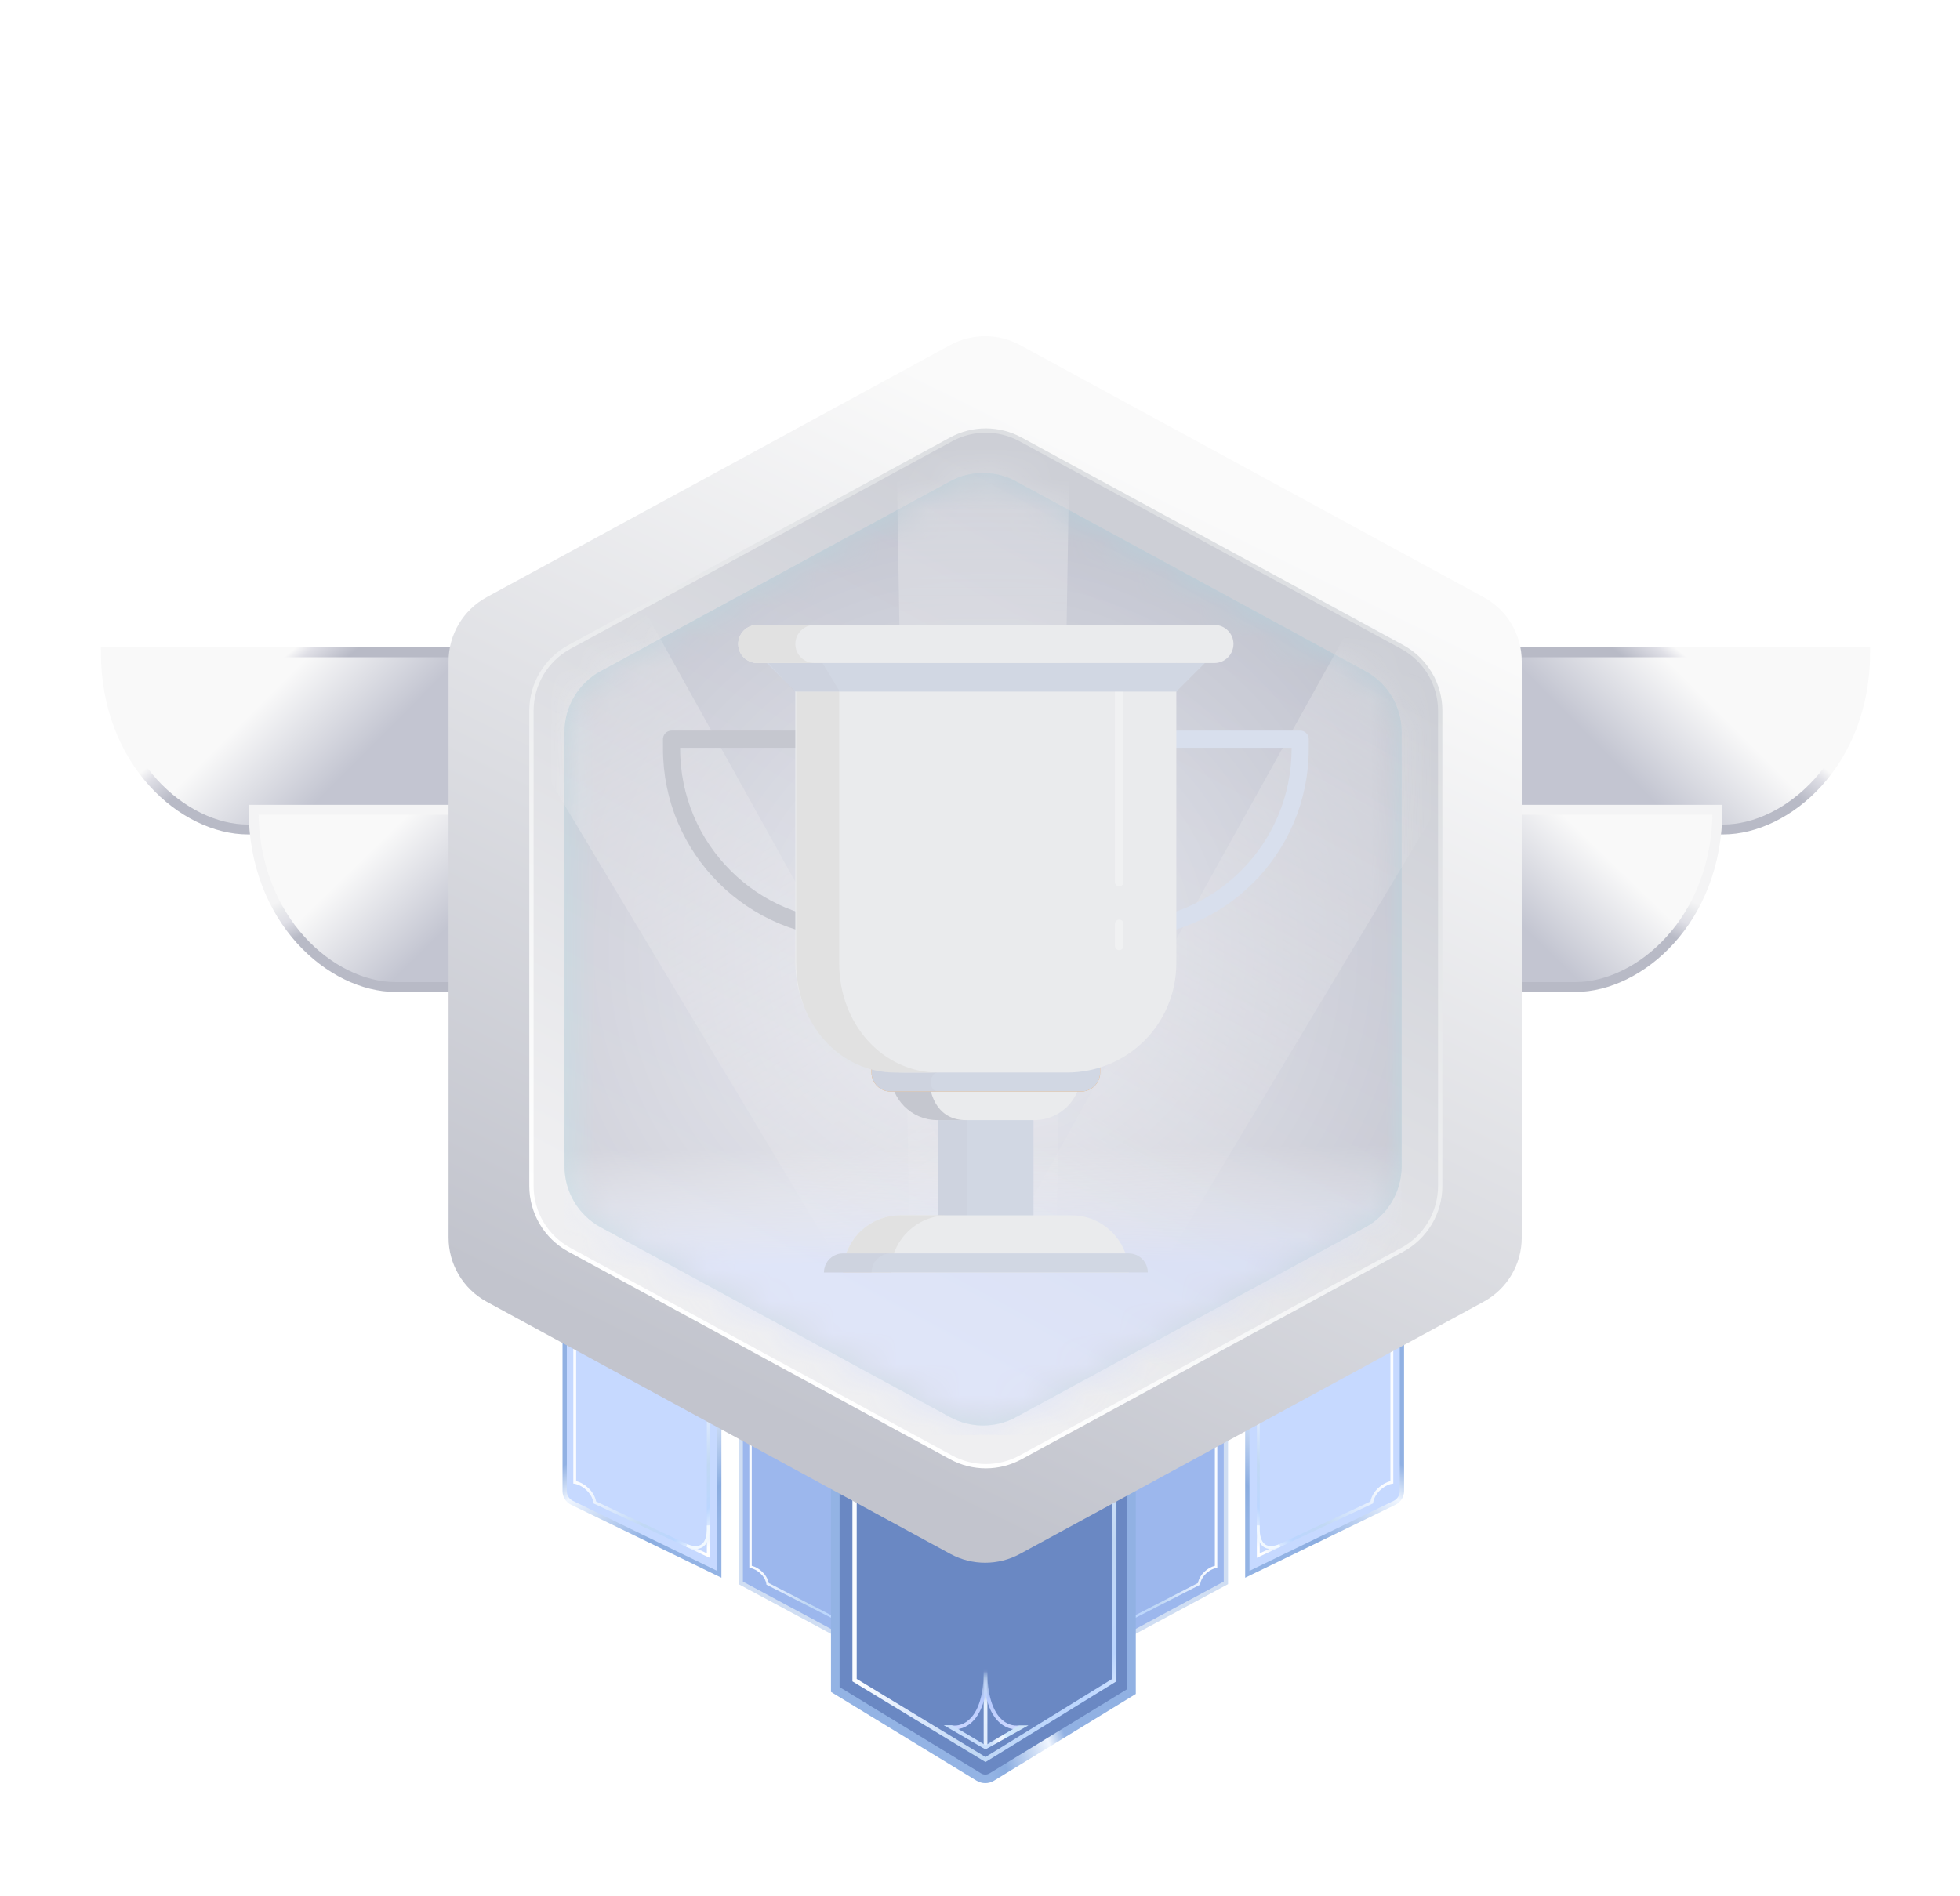 <?xml version="1.0" encoding="UTF-8"?>
<svg width="62px" height="60px" viewBox="0 0 62 60" version="1.1" xmlns="http://www.w3.org/2000/svg" xmlns:xlink="http://www.w3.org/1999/xlink">
    <!-- Generator: Sketch 54.1 (76490) - https://sketchapp.com -->
    <title>Emblem-small-platinum</title>
    <desc>Created with Sketch.</desc>
    <defs>
        <linearGradient x1="50%" y1="3.06161713e-15%" x2="50%" y2="100%" id="lg__00_000_xcvewrij_1">
            <stop stop-color="#AACCFF" stop-opacity="0" offset="0%"></stop>
            <stop stop-color="#AACCFF" stop-opacity="0.3" offset="100%"></stop>
        </linearGradient>
        <filter x="-40.3%" y="-51.9%" width="181.2%" height="201.3%" filterUnits="objectBoundingBox" id="filter-2">
            <feOffset dx="0" dy="0" in="SourceAlpha" result="shadowOffsetOuter1"></feOffset>
            <feGaussianBlur stdDeviation="1.385" in="shadowOffsetOuter1" result="shadowBlurOuter1"></feGaussianBlur>
            <feColorMatrix values="0 0 0 0 0.559   0 0 0 0 0.71   0 0 0 0 0.938  0 0 0 1 0" type="matrix" in="shadowBlurOuter1" result="shadowMatrixOuter1"></feColorMatrix>
            <feOffset dx="0" dy="0.554" in="SourceAlpha" result="shadowOffsetOuter2"></feOffset>
            <feGaussianBlur stdDeviation="4.155" in="shadowOffsetOuter2" result="shadowBlurOuter2"></feGaussianBlur>
            <feColorMatrix values="0 0 0 0 0.671   0 0 0 0 0.803   0 0 0 0 1  0 0 0 0.6 0" type="matrix" in="shadowBlurOuter2" result="shadowMatrixOuter2"></feColorMatrix>
            <feMerge>
                <feMergeNode in="shadowMatrixOuter1"></feMergeNode>
                <feMergeNode in="shadowMatrixOuter2"></feMergeNode>
                <feMergeNode in="SourceGraphic"></feMergeNode>
            </feMerge>
        </filter>
        <linearGradient x1="41.031%" y1="38.824%" x2="56.228%" y2="74.706%" id="lg__00_000_xcvewrij_3">
            <stop stop-color="#C3C5D1" offset="0%"></stop>
            <stop stop-color="#F9F9F9" offset="87.5%"></stop>
        </linearGradient>
        <linearGradient x1="58.969%" y1="94.118%" x2="41.031%" y2="60%" id="lg__00_000_xcvewrij_4">
            <stop stop-color="#F9F9F9" offset="0%"></stop>
            <stop stop-color="#F9F9F9" offset="37.899%"></stop>
            <stop stop-color="#DFDFE6" offset="48.087%"></stop>
            <stop stop-color="#B8BAC6" offset="72.917%"></stop>
        </linearGradient>
        <linearGradient x1="43.273%" y1="49.412%" x2="58.969%" y2="85.294%" id="lg__00_000_xcvewrij_5">
            <stop stop-color="#C3C5D1" offset="0%"></stop>
            <stop stop-color="#F9F9F9" offset="87.5%"></stop>
        </linearGradient>
        <linearGradient x1="58.969%" y1="94.706%" x2="43.273%" y2="76.471%" id="lg__00_000_xcvewrij_6">
            <stop stop-color="#F4F4F5" offset="0%"></stop>
            <stop stop-color="#F4F4F5" offset="30.603%"></stop>
            <stop stop-color="#E8E9EC" offset="46.209%"></stop>
            <stop stop-color="#DFDFE6" offset="68.229%"></stop>
            <stop stop-color="#B8BAC6" offset="100%"></stop>
        </linearGradient>
        <linearGradient x1="45.675%" y1="67.329%" x2="54.369%" y2="81.39%" id="lg__00_000_xcvewrij_7">
            <stop stop-color="#91B1E3" offset="0%"></stop>
            <stop stop-color="#F0F6FF" offset="20.87%"></stop>
            <stop stop-color="#A4BFE9" offset="51.477%"></stop>
            <stop stop-color="#8BADE0" offset="72.827%"></stop>
            <stop stop-color="#D0DEF3" offset="97.17%"></stop>
        </linearGradient>
        <path d="M4.214,12.064 L0.204,14.218 C0.138,14.254 0.056,14.229 0.02,14.163 C0.009,14.144 0.004,14.121 0.004,14.099 C0.001,7.697 7.67707825e-05,2.997 7.67707825e-05,0 L4.214,0 L4.214,12.064 Z" id="path-8"></path>
        <filter x="-40.3%" y="-11.8%" width="180.6%" height="123.3%" filterUnits="objectBoundingBox" id="filter-9">
            <feMorphology radius="0.068" operator="dilate" in="SourceAlpha" result="shadowSpreadOuter1"></feMorphology>
            <feOffset dx="0" dy="0" in="shadowSpreadOuter1" result="shadowOffsetOuter1"></feOffset>
            <feGaussianBlur stdDeviation="0.543" in="shadowOffsetOuter1" result="shadowBlurOuter1"></feGaussianBlur>
            <feComposite in="shadowBlurOuter1" in2="SourceAlpha" operator="out" result="shadowBlurOuter1"></feComposite>
            <feColorMatrix values="0 0 0 0 0.289   0 0 0 0 0.357   0 0 0 0 0.533  0 0 0 0.74 0" type="matrix" in="shadowBlurOuter1"></feColorMatrix>
        </filter>
        <linearGradient x1="62.628%" y1="56.497%" x2="36.35%" y2="111.062%" id="lg__00_000_xcvewrij_10">
            <stop stop-color="#FAFCFF" offset="0%"></stop>
            <stop stop-color="#D7E6FC" offset="30.989%"></stop>
            <stop stop-color="#C1D8F4" offset="52.38%"></stop>
            <stop stop-color="#BBD6FF" offset="77.229%"></stop>
            <stop stop-color="#FFFFFF" offset="100%"></stop>
        </linearGradient>
        <linearGradient x1="59.077%" y1="57.576%" x2="44.975%" y2="101.334%" id="lg__00_000_xcvewrij_11">
            <stop stop-color="#91B1E3" offset="0%"></stop>
            <stop stop-color="#F0F6FF" offset="20.87%"></stop>
            <stop stop-color="#A4BFE9" offset="64.843%"></stop>
            <stop stop-color="#8BADE0" offset="78.021%"></stop>
            <stop stop-color="#93B3E4" offset="97.17%"></stop>
        </linearGradient>
        <path d="M0,0 L4.89,0 L4.89,9.161 C4.89,9.317 4.801,9.459 4.661,9.528 L0,11.792 L0,0 Z" id="path-12"></path>
        <filter x="-34.7%" y="-14.4%" width="169.4%" height="129.2%" filterUnits="objectBoundingBox" id="filter-13">
            <feMorphology radius="0.068" operator="dilate" in="SourceAlpha" result="shadowSpreadOuter1"></feMorphology>
            <feOffset dx="0" dy="0" in="shadowSpreadOuter1" result="shadowOffsetOuter1"></feOffset>
            <feGaussianBlur stdDeviation="0.543" in="shadowOffsetOuter1" result="shadowBlurOuter1"></feGaussianBlur>
            <feComposite in="shadowBlurOuter1" in2="SourceAlpha" operator="out" result="shadowBlurOuter1"></feComposite>
            <feColorMatrix values="0 0 0 0 0.289   0 0 0 0 0.357   0 0 0 0 0.533  0 0 0 0.74 0" type="matrix" in="shadowBlurOuter1"></feColorMatrix>
        </filter>
        <linearGradient x1="63.138%" y1="57.627%" x2="35.799%" y2="113.283%" id="lg__00_000_xcvewrij_14">
            <stop stop-color="#FAFCFF" offset="0%"></stop>
            <stop stop-color="#D7E6FC" offset="30.989%"></stop>
            <stop stop-color="#C1D8F4" offset="52.38%"></stop>
            <stop stop-color="#BBD6FF" offset="77.229%"></stop>
            <stop stop-color="#FFFFFF" offset="100%"></stop>
        </linearGradient>
        <path d="M4.213,12.064 L0.204,14.218 C0.138,14.254 0.055,14.229 0.02,14.163 C0.009,14.144 0.004,14.121 0.004,14.099 C0.001,7.697 -7.67707825e-05,2.997 -7.67707825e-05,0 L4.213,0 L4.213,12.064 Z" id="path-15"></path>
        <filter x="-40.3%" y="-11.8%" width="180.6%" height="123.3%" filterUnits="objectBoundingBox" id="filter-16">
            <feMorphology radius="0.068" operator="dilate" in="SourceAlpha" result="shadowSpreadOuter1"></feMorphology>
            <feOffset dx="0" dy="0" in="shadowSpreadOuter1" result="shadowOffsetOuter1"></feOffset>
            <feGaussianBlur stdDeviation="0.543" in="shadowOffsetOuter1" result="shadowBlurOuter1"></feGaussianBlur>
            <feComposite in="shadowBlurOuter1" in2="SourceAlpha" operator="out" result="shadowBlurOuter1"></feComposite>
            <feColorMatrix values="0 0 0 0 0.289   0 0 0 0 0.357   0 0 0 0 0.533  0 0 0 0.74 0" type="matrix" in="shadowBlurOuter1"></feColorMatrix>
        </filter>
        <path d="M0,0 L4.89,0 L4.89,9.161 C4.89,9.317 4.801,9.459 4.661,9.528 L0,11.792 L0,0 Z" id="path-17"></path>
        <filter x="-34.7%" y="-14.4%" width="169.4%" height="129.2%" filterUnits="objectBoundingBox" id="filter-18">
            <feMorphology radius="0.068" operator="dilate" in="SourceAlpha" result="shadowSpreadOuter1"></feMorphology>
            <feOffset dx="0" dy="0" in="shadowSpreadOuter1" result="shadowOffsetOuter1"></feOffset>
            <feGaussianBlur stdDeviation="0.543" in="shadowOffsetOuter1" result="shadowBlurOuter1"></feGaussianBlur>
            <feComposite in="shadowBlurOuter1" in2="SourceAlpha" operator="out" result="shadowBlurOuter1"></feComposite>
            <feColorMatrix values="0 0 0 0 0.289   0 0 0 0 0.357   0 0 0 0 0.533  0 0 0 0.74 0" type="matrix" in="shadowBlurOuter1"></feColorMatrix>
        </filter>
        <linearGradient x1="40.816%" y1="71.118%" x2="59.277%" y2="85.97%" id="lg__00_000_xcvewrij_19">
            <stop stop-color="#91B1E3" offset="0%"></stop>
            <stop stop-color="#F0F6FF" offset="20.87%"></stop>
            <stop stop-color="#A4BFE9" offset="64.843%"></stop>
            <stop stop-color="#8BADE0" offset="78.021%"></stop>
            <stop stop-color="#93B3E4" offset="97.17%"></stop>
        </linearGradient>
        <path d="M9.37,0 L9.37,18.968 L4.829,21.738 C4.704,21.814 4.546,21.814 4.421,21.738 L0,19.033 L0,0 L9.37,0 Z" id="path-20"></path>
        <filter x="-18.8%" y="-8.1%" width="137.7%" height="115.7%" filterUnits="objectBoundingBox" id="filter-21">
            <feMorphology radius="0.136" operator="dilate" in="SourceAlpha" result="shadowSpreadOuter1"></feMorphology>
            <feOffset dx="0" dy="0" in="shadowSpreadOuter1" result="shadowOffsetOuter1"></feOffset>
            <feGaussianBlur stdDeviation="0.543" in="shadowOffsetOuter1" result="shadowBlurOuter1"></feGaussianBlur>
            <feComposite in="shadowBlurOuter1" in2="SourceAlpha" operator="out" result="shadowBlurOuter1"></feComposite>
            <feColorMatrix values="0 0 0 0 0.289   0 0 0 0 0.357   0 0 0 0 0.533  0 0 0 0.8 0" type="matrix" in="shadowBlurOuter1"></feColorMatrix>
        </filter>
        <linearGradient x1="85.369%" y1="57.627%" x2="11.767%" y2="113.283%" id="lg__00_000_xcvewrij_22">
            <stop stop-color="#FAFCFF" offset="0%"></stop>
            <stop stop-color="#D7E6FC" offset="30.989%"></stop>
            <stop stop-color="#C1D8F4" offset="52.38%"></stop>
            <stop stop-color="#BBD6FF" offset="77.229%"></stop>
            <stop stop-color="#FFFFFF" offset="100%"></stop>
        </linearGradient>
        <linearGradient x1="50%" y1="5.68720207e-12%" x2="50%" y2="93.427%" id="lg__00_000_xcvewrij_23">
            <stop stop-color="#6A88C3" offset="0%"></stop>
            <stop stop-color="#E4EFFD" offset="47.917%"></stop>
            <stop stop-color="#E1ECFD" offset="100%"></stop>
        </linearGradient>
        <linearGradient x1="50%" y1="3.06161713e-15%" x2="50%" y2="100%" id="lg__00_000_xcvewrij_24">
            <stop stop-color="#E2F5FF" stop-opacity="0" offset="0%"></stop>
            <stop stop-color="#B6CAFE" offset="47.917%"></stop>
            <stop stop-color="#CCD7FF" offset="100%"></stop>
        </linearGradient>
        <linearGradient x1="45.316%" y1="48.737%" x2="13.212%" y2="47.307%" id="lg__00_000_xcvewrij_25">
            <stop stop-color="#C9DEFC" offset="0%"></stop>
            <stop stop-color="#ECF4FF" offset="30.989%"></stop>
            <stop stop-color="#EAF6FF" offset="52.38%"></stop>
            <stop stop-color="#CCE7FF" offset="61.364%"></stop>
            <stop stop-color="#CEE4F9" offset="100%"></stop>
        </linearGradient>
        <filter x="-11.6%" y="-10.0%" width="123.4%" height="121.4%" filterUnits="objectBoundingBox" id="filter-26">
            <feOffset dx="0" dy="1.086" in="SourceAlpha" result="shadowOffsetOuter1"></feOffset>
            <feGaussianBlur stdDeviation="0.407" in="shadowOffsetOuter1" result="shadowBlurOuter1"></feGaussianBlur>
            <feColorMatrix values="0 0 0 0 0.141   0 0 0 0 0.19   0 0 0 0 0.317  0 0 0 0.51 0" type="matrix" in="shadowBlurOuter1" result="shadowMatrixOuter1"></feColorMatrix>
            <feMerge>
                <feMergeNode in="shadowMatrixOuter1"></feMergeNode>
                <feMergeNode in="SourceGraphic"></feMergeNode>
            </feMerge>
        </filter>
        <linearGradient x1="34.448%" y1="12.048%" x2="67.774%" y2="88.983%" id="lg__00_000_xcvewrij_27">
            <stop stop-color="#FAFAFA" offset="0%"></stop>
            <stop stop-color="#C2C4CD" offset="100%"></stop>
        </linearGradient>
        <linearGradient x1="31.337%" y1="12.805%" x2="65.27%" y2="85.569%" id="lg__00_000_xcvewrij_28">
            <stop stop-color="#CDCFD6" offset="0%"></stop>
            <stop stop-color="#EFEFF1" offset="100%"></stop>
        </linearGradient>
        <linearGradient x1="35.01%" y1="10.163%" x2="71.567%" y2="86.585%" id="lg__00_000_xcvewrij_29">
            <stop stop-color="#DDDFE2" offset="0%"></stop>
            <stop stop-color="#FFFFFF" offset="100%"></stop>
        </linearGradient>
        <path d="M3.49129945e-06,8.497 L3.01782354e-07,22.245 C1.15793872e-07,23.047 0.439,23.784 1.143,24.167 L12.195,30.174 C12.846,30.528 13.633,30.528 14.284,30.174 L25.336,24.167 C26.041,23.784 26.479,23.047 26.479,22.245 L26.479,8.497 C26.479,7.695 26.041,6.957 25.336,6.575 L14.284,0.568 C13.633,0.214 12.846,0.214 12.195,0.568 L1.143,6.575 C0.439,6.957 3.67728786e-06,7.695 3.49129945e-06,8.497 Z" id="path-30"></path>
        <radialGradient cx="50%" cy="50%" fx="50%" fy="50%" r="58.049%" gradientTransform="translate(0.5,0.5),scale(1,0.861),rotate(90),translate(-0.5,-0.5)" id="radialGradient-32">
            <stop stop-color="#F5F7FF" offset="0%"></stop>
            <stop stop-color="#B3B5C5" offset="100%"></stop>
        </radialGradient>
        <linearGradient x1="50%" y1="3.06161713e-15%" x2="50%" y2="100%" id="lg__00_000_xcvewrij_33">
            <stop stop-color="#FFFFFF" offset="0%"></stop>
            <stop stop-color="#F2EDED" stop-opacity="0" offset="100%"></stop>
        </linearGradient>
        <linearGradient x1="50%" y1="47.201%" x2="49.776%" y2="68.475%" id="lg__00_000_xcvewrij_34">
            <stop stop-color="#FFFFFF" stop-opacity="0" offset="0%"></stop>
            <stop stop-color="#D0DBFF" offset="100%"></stop>
        </linearGradient>
        <filter x="-38.4%" y="-32.4%" width="177.3%" height="167.2%" filterUnits="objectBoundingBox" id="filter-35">
            <feOffset dx="0" dy="1.086" in="SourceAlpha" result="shadowOffsetOuter1"></feOffset>
            <feGaussianBlur stdDeviation="1.086" in="shadowOffsetOuter1" result="shadowBlurOuter1"></feGaussianBlur>
            <feColorMatrix values="0 0 0 0 0.637   0 0 0 0 0.656   0 0 0 0 0.708  0 0 0 1 0" type="matrix" in="shadowBlurOuter1" result="shadowMatrixOuter1"></feColorMatrix>
            <feMerge>
                <feMergeNode in="shadowMatrixOuter1"></feMergeNode>
                <feMergeNode in="SourceGraphic"></feMergeNode>
            </feMerge>
        </filter>
    </defs>
    <g id="Page-1" stroke="none" stroke-width="1" fill="none" fill-rule="evenodd">
        <g id="Frame-624658" transform="translate(-2841, -768)">
            <g id="Group-624642" transform="translate(2789, 246)">
                <g id="Frame-624740" transform="translate(55.348, 521.852)">
                    <g id="Emblem-small-platinum" transform="translate(0, 0)">
                        <g id="Group-490">
                            <!-- <g id="光效果" transform="translate(1.585106, 0.000000)" fill="url(#lg__00_000_xcvewrij_1)">
                                <path d="M23.380703,22.5603695 L29.3588448,22.5603695 L30.3552017,0 L22.384346,0 L23.380703,22.5603695 Z" transform="translate(26.369774, 11.280185) scale(1, -1) rotate(-180.000000) translate(-26.369774, -11.280185) "></path>
                                <path d="M8.77254435,48.5188186 L14.7506861,48.5188186 L15.7470431,25.9584491 L7.77618738,25.9584491 L8.77254435,48.5188186 Z" transform="translate(11.761615, 37.238634) scale(1, -1) rotate(-60.000013) translate(-11.761615, -37.238634) "></path>
                                <path d="M23.5231895,57.1481934 L29.5013313,57.1481934 L30.4976883,34.5878239 L22.5268326,34.5878239 L23.5231895,57.1481934 Z" transform="translate(26.512260, 45.868009) scale(1, -1) rotate(0.000000) translate(-26.512260, -45.868009) "></path>
                                <path d="M38.0938242,48.5904693 L44.071966,48.5904693 L45.068323,26.0300998 L37.0974673,26.0300998 L38.0938242,48.5904693 Z" transform="translate(41.082895, 37.310285) scale(1, -1) rotate(59.999984) translate(-41.082895, -37.310285) "></path>
                                <path d="M8.77254676,31.2251427 L14.7506885,31.2251427 L15.7470455,8.66477324 L7.7761898,8.66477324 L8.77254676,31.2251427 Z" transform="translate(11.761618, 19.944958) rotate(-59.999997) translate(-11.761618, -19.944958) "></path>
                                <path d="M38.0938246,31.1537412 L44.0719664,31.1537412 L45.0683234,8.59337176 L37.0974677,8.59337176 L38.0938246,31.1537412 Z" transform="translate(41.082896, 19.873557) rotate(60.000000) translate(-41.082896, -19.873557) "></path>
                            </g> -->
                            <g id="Group-337" filter="url(#filter-2)" transform="translate(0, 8.826)">
                                <g id="Group-315" transform="translate(37.739, 11.406)">
                                    <g id="Group-313" transform="translate(8.49, -3.816)">
                                        <path d="M0,0 L0,8.749 C1.82139289e-13,10.762 2.103,13.24 5.607,13.24 L5.607,0 L0,0 Z" id="V_0651_312" fill="url(#lg__00_000_xcvewrij_3)" transform="translate(2.804, 6.62) scale(-1, -1) rotate(90) translate(-2.804, -6.62) "></path>
                                        <path d="M0,0 L0,8.749 C1.82139289e-13,10.762 2.103,13.24 5.607,13.24 L5.607,0 L0,0 Z" id="Vector_01_dfsaf_313" stroke="url(#lg__00_000_xcvewrij_4)" stroke-width="0.312" stroke-dasharray="0,0" transform="translate(2.804, 6.62) scale(-1, -1) rotate(90) translate(-2.804, -6.62) "></path>
                                    </g>
                                    <g id="Group-314" transform="translate(3.816, 1.168)">
                                        <path d="M0,0 L0,8.749 C1.82139289e-13,10.762 2.103,13.24 5.607,13.24 L5.607,0 L0,0 Z" id="V_0651_312" fill="url(#lg__00_000_xcvewrij_5)" transform="translate(2.804, 6.62) scale(-1, -1) rotate(90) translate(-2.804, -6.62) "></path>
                                        <path d="M0,0 L0,8.749 C1.82139289e-13,10.762 2.103,13.24 5.607,13.24 L5.607,0 L0,0 Z" id="Vector_01_dfsaf_313" stroke="url(#lg__00_000_xcvewrij_6)" stroke-width="0.312" stroke-dasharray="0,0" transform="translate(2.804, 6.62) scale(-1, -1) rotate(90) translate(-2.804, -6.62) "></path>
                                    </g>
                                </g>
                                <g id="Group-318" transform="translate(-0, 11.406)">
                                    <g id="Group-313" transform="translate(3.816, -3.816)">
                                        <path d="M0,0 L0,8.749 C1.82139289e-13,10.762 2.103,13.24 5.607,13.24 L5.607,0 L0,0 Z" id="V_0651_312" fill="url(#lg__00_000_xcvewrij_3)" transform="translate(2.804, 6.62) scale(-1, 1) rotate(-90) translate(-2.804, -6.62) "></path>
                                        <path d="M0,0 L0,8.749 C1.82139289e-13,10.762 2.103,13.24 5.607,13.24 L5.607,0 L0,0 Z" id="Vector_01_dfsaf_313" stroke="url(#lg__00_000_xcvewrij_4)" stroke-width="0.312" stroke-dasharray="0,0" transform="translate(2.804, 6.62) scale(-1, 1) rotate(-90) translate(-2.804, -6.62) "></path>
                                    </g>
                                    <g id="Group-314" transform="translate(8.489, 1.168)">
                                        <path d="M0,0 L0,8.749 C1.82139289e-13,10.762 2.103,13.24 5.607,13.24 L5.607,0 L0,0 Z" id="V_0651_312" fill="url(#lg__00_000_xcvewrij_5)" transform="translate(2.804, 6.62) scale(-1, 1) rotate(-90) translate(-2.804, -6.62) "></path>
                                        <path d="M0,0 L0,8.749 C1.82139289e-13,10.762 2.103,13.24 5.607,13.24 L5.607,0 L0,0 Z" id="Vector_01_dfsaf_313" stroke="url(#lg__00_000_xcvewrij_6)" stroke-width="0.312" stroke-dasharray="0,0" transform="translate(2.804, 6.62) scale(-1, 1) rotate(-90) translate(-2.804, -6.62) "></path>
                                    </g>
                                </g>
                                <g id="Group-324" transform="translate(31.216, 28.788)">
                                    <g id="Group-321" transform="translate(0, 0)">
                                        <g id="Intersect" stroke-dasharray="0,0">
                                            <use fill="black" fill-opacity="1" filter="url(#filter-9)" xlink:href="#path-8"></use>
                                            <use stroke="url(#lg__00_000_xcvewrij_7)" stroke-width="0.136" fill="#9CB7ED" fill-rule="evenodd" xlink:href="#path-8"></use>
                                        </g>
                                        <g id="Group-320" transform="translate(0.283, 6.79)">
                                            <path d="M3.582,0 L3.659,0 L3.659,4.798 L3.627,4.804 C3.52,4.821 3.402,4.884 3.305,4.976 C3.209,5.068 3.137,5.186 3.12,5.31 L3.117,5.331 L0.002,6.925 L0.002,1.58 L0.079,1.58 L0.079,6.804 L3.047,5.278 C3.072,5.141 3.152,5.016 3.252,4.921 C3.349,4.829 3.467,4.761 3.582,4.734 L3.582,0 Z" id="Vector251(Stroke_sdfhjknsdcxzcv878656zxc)" fill="url(#lg__00_000_xcvewrij_10)"></path>
                                            <path d="M0.002,6.054 L0.079,6.058 C0.073,6.186 0.079,6.364 0.15,6.483 C0.184,6.541 0.232,6.583 0.301,6.601 C0.372,6.619 0.47,6.612 0.604,6.559 L0.632,6.631 C0.489,6.687 0.374,6.698 0.283,6.675 C0.19,6.652 0.126,6.595 0.083,6.523 C0,6.382 -0.004,6.183 0.002,6.054 Z" id="Vector252_sdfiusjndfxcv4512-(Stroke)" fill="#E3EFFB"></path>
                                        </g>
                                    </g>
                                    <g id="Group-323" transform="translate(4.892, 0)">
                                        <g id="Group-316" transform="translate(0, 0)" stroke-dasharray="0,0">
                                            <g id="Intersect">
                                                <use fill="black" fill-opacity="1" filter="url(#filter-13)" xlink:href="#path-12"></use>
                                                <use stroke="url(#lg__00_000_xcvewrij_11)" stroke-width="0.136" fill="#C6D9FF" fill-rule="evenodd" xlink:href="#path-12"></use>
                                            </g>
                                        </g>
                                        <g id="Group-322" transform="translate(0.3, 3.259)">
                                            <path d="M4.227,0 L4.318,0 L4.318,5.662 L4.28,5.668 C4.154,5.689 4.015,5.764 3.901,5.872 C3.787,5.981 3.702,6.12 3.681,6.266 L3.678,6.29 L0.002,8.012 L0.002,1.864 L0.093,1.864 L0.093,7.869 L3.595,6.229 C3.625,6.067 3.719,5.919 3.838,5.806 C3.952,5.698 4.091,5.618 4.227,5.586 L4.227,0 Z" id="Vector251(Stroke_sdfhjknsdcxzcv878656zxc)" fill="url(#lg__00_000_xcvewrij_14)"></path>
                                            <path d="M0.002,6.984 L0.093,6.989 C0.085,7.14 0.093,7.35 0.176,7.49 C0.217,7.558 0.274,7.608 0.356,7.629 C0.439,7.65 0.554,7.642 0.713,7.58 L0.745,7.665 C0.577,7.73 0.441,7.744 0.333,7.717 C0.224,7.689 0.148,7.621 0.098,7.536 C0,7.371 -0.005,7.136 0.002,6.984 Z" id="Vector252_sdfiusjndfxcv4512-(Stroke)" fill="#F2F9FF"></path>
                                        </g>
                                    </g>
                                </g>
                                <g id="Group-325" transform="translate(14.514, 28.788)">
                                    <g id="Group-321" transform="translate(5.569, 0)">
                                        <g id="Intersect" stroke-dasharray="0,0" transform="translate(2.107, 7.163) scale(1, -1) rotate(-180) translate(-2.107, -7.163) ">
                                            <use fill="black" fill-opacity="1" filter="url(#filter-16)" xlink:href="#path-15"></use>
                                            <use stroke="url(#lg__00_000_xcvewrij_7)" stroke-width="0.136" fill="#9CB7ED" fill-rule="evenodd" xlink:href="#path-15"></use>
                                        </g>
                                        <g id="Group-320" transform="translate(0.271, 6.79)">
                                            <path d="M3.58,0 L3.657,0 L3.657,4.798 L3.625,4.804 C3.519,4.821 3.4,4.884 3.304,4.976 C3.207,5.068 3.136,5.186 3.118,5.31 L3.115,5.331 L5.53131104e-05,6.925 L5.53131104e-05,1.58 L0.077,1.58 L0.077,6.804 L3.045,5.278 C3.07,5.141 3.15,5.016 3.251,4.921 C3.347,4.829 3.465,4.761 3.58,4.734 L3.58,0 Z" id="Vector251(Stroke_sdfhjknsdcxzcv878656zxc)" fill="url(#lg__00_000_xcvewrij_10)" transform="translate(1.829, 3.463) scale(1, -1) rotate(-180) translate(-1.829, -3.463) "></path>
                                            <path d="M3.029,6.054 L3.106,6.058 C3.1,6.186 3.106,6.364 3.177,6.483 C3.211,6.541 3.259,6.583 3.328,6.601 C3.399,6.619 3.497,6.612 3.631,6.559 L3.659,6.631 C3.516,6.687 3.401,6.698 3.31,6.675 C3.217,6.652 3.153,6.595 3.11,6.523 C3.027,6.382 3.023,6.183 3.029,6.054 Z" id="Vector252_sdfiusjndfxcv4512-(Stroke)" fill="#E3EFFB" transform="translate(3.343, 6.371) scale(1, -1) rotate(-180) translate(-3.343, -6.371) "></path>
                                        </g>
                                    </g>
                                    <g id="Group-323">
                                        <g id="Group-316" transform="translate(-0, 0)" stroke-dasharray="0,0">
                                            <g id="Intersect" transform="translate(2.445, 5.896) scale(1, -1) rotate(-180) translate(-2.445, -5.896) ">
                                                <use fill="black" fill-opacity="1" filter="url(#filter-18)" xlink:href="#path-17"></use>
                                                <use stroke="url(#lg__00_000_xcvewrij_11)" stroke-width="0.136" fill="#C6D9FF" fill-rule="evenodd" xlink:href="#path-17"></use>
                                            </g>
                                        </g>
                                        <g id="Group-322" transform="translate(0.272, 3.259)">
                                            <path d="M4.225,0 L4.315,0 L4.315,5.662 L4.277,5.668 C4.152,5.689 4.012,5.764 3.898,5.872 C3.784,5.981 3.7,6.12 3.679,6.266 L3.676,6.29 L-3.24249268e-05,8.012 L-3.24249268e-05,1.864 L0.091,1.864 L0.091,7.869 L3.593,6.229 C3.623,6.067 3.717,5.919 3.836,5.806 C3.949,5.698 4.089,5.618 4.225,5.586 L4.225,0 Z" id="Vector251(Stroke_sdfhjknsdcxzcv878656zxc)" fill="url(#lg__00_000_xcvewrij_14)" transform="translate(2.158, 4.006) scale(1, -1) rotate(-180) translate(-2.158, -4.006) "></path>
                                            <path d="M3.575,6.984 L3.665,6.989 C3.658,7.14 3.666,7.35 3.749,7.49 C3.789,7.558 3.846,7.608 3.928,7.629 C4.011,7.65 4.126,7.642 4.285,7.58 L4.318,7.665 C4.149,7.73 4.014,7.744 3.906,7.717 C3.796,7.689 3.721,7.621 3.671,7.536 C3.573,7.371 3.567,7.136 3.575,6.984 Z" id="Vector252_sdfiusjndfxcv4512-(Stroke)" fill="#F2F9FF" transform="translate(3.945, 7.357) scale(1, -1) rotate(-180) translate(-3.945, -7.357) "></path>
                                        </g>
                                    </g>
                                </g>
                                <g id="Group-329" transform="translate(23.074, 25.257)">
                                    <g stroke-dasharray="0,0" transform="translate(4.685, 10.931) scale(1, -1) rotate(-180) translate(-4.685, -10.931) ">
                                        <use fill="black" fill-opacity="1" filter="url(#filter-21)" xlink:href="#path-20"></use>
                                        <use stroke="url(#lg__00_000_xcvewrij_19)" stroke-width="0.272" fill="#6A88C3" fill-rule="evenodd" xlink:href="#path-20"></use>
                                    </g>
                                    <path d="M0.678,11.814 L0.678,18.633 L4.684,21.104 L8.758,18.633 L8.758,11.814 L8.894,11.814 L8.894,18.71 L4.684,21.263 L0.542,18.709 L0.542,11.814 L0.678,11.814 Z" fill="url(#lg__00_000_xcvewrij_22)" transform="translate(4.718, 16.538) scale(1, -1) rotate(-180) translate(-4.718, -16.538) "></path>
                                    <g id="Group-326" transform="translate(3.43, 18.332)">
                                        <path d="M1.382,2.464 L1.264,2.464 L1.264,0 L1.382,0 L1.382,2.464 Z" fill="url(#lg__00_000_xcvewrij_23)" transform="translate(1.323, 1.232) scale(1, -1) rotate(-180) translate(-1.323, -1.232) "></path>
                                        <path d="M1.264,1.888 L1.283,1.771 C1.44,1.797 1.685,1.752 1.893,1.512 C2.101,1.271 2.277,0.83 2.277,0.059 L2.395,0.059 C2.395,0.846 2.216,1.319 1.982,1.589 C1.747,1.86 1.461,1.921 1.264,1.888 Z" fill="url(#lg__00_000_xcvewrij_24)" transform="translate(1.829, 0.977) scale(1, -1) rotate(-180) translate(-1.829, -0.977) "></path>
                                        <path d="M0.251,1.888 L0.27,1.771 C0.427,1.797 0.672,1.752 0.88,1.512 C1.088,1.271 1.264,0.83 1.264,0.059 L1.382,0.059 C1.382,0.846 1.203,1.319 0.969,1.589 C0.734,1.86 0.448,1.921 0.251,1.888 Z" fill="url(#lg__00_000_xcvewrij_24)"></path>
                                        <path d="M0,1.771 L0.295,1.771 L1.357,2.399 L2.42,1.765 L2.68,1.765 L1.382,2.517 C1.366,2.524 1.348,2.524 1.333,2.517 L0,1.771 Z" fill="url(#lg__00_000_xcvewrij_25)" transform="translate(1.34, 2.144) scale(1, -1) rotate(-180) translate(-1.34, -2.144) "></path>
                                    </g>
                                </g>
                                <g id="Group-288" filter="url(#filter-26)" transform="translate(10.841, 0)">
                                    <g id="Group-206">
                                        <g id="Group-169">
                                            <g id="Group-166">
                                                <path d="M4.54489148e-06,10.606 L3.18033978e-07,28.842 C1.22017791e-07,29.688 0.462,30.466 1.205,30.87 L15.871,38.848 C16.559,39.222 17.389,39.222 18.077,38.848 L32.743,30.87 C33.485,30.466 33.948,29.688 33.948,28.842 L33.948,10.606 C33.948,9.76 33.485,8.982 32.743,8.578 L18.077,0.6 C17.389,0.226 16.559,0.226 15.871,0.6 L1.205,8.578 C0.462,8.982 4.74090759e-06,9.76 4.54489148e-06,10.606 Z" id="Union" fill="url(#lg__00_000_xcvewrij_27)" transform="translate(16.974, 19.724) scale(1, -1) rotate(-180) translate(-16.974, -19.724) "></path>
                                                <path d="M2.621,12.173 L2.621,27.206 C2.621,28.049 3.082,28.824 3.822,29.226 L15.896,35.794 C16.581,36.167 17.409,36.167 18.094,35.794 L30.168,29.226 C30.908,28.824 31.368,28.049 31.368,27.206 L31.368,12.173 C31.368,11.331 30.908,10.556 30.168,10.153 L18.094,3.585 C17.409,3.212 16.581,3.212 15.896,3.585 L3.822,10.153 C3.082,10.556 2.621,11.331 2.621,12.173 Z" id="Union" fill="url(#lg__00_000_xcvewrij_28)" transform="translate(16.995, 19.69) scale(1, -1) rotate(-180) translate(-16.995, -19.69) "></path>
                                                <path d="M2.621,12.173 L2.621,27.206 C2.621,28.049 3.082,28.824 3.822,29.226 L15.896,35.794 C16.581,36.167 17.409,36.167 18.094,35.794 L30.168,29.226 C30.908,28.824 31.368,28.049 31.368,27.206 L31.368,12.173 C31.368,11.331 30.908,10.556 30.168,10.153 L18.094,3.585 C17.409,3.212 16.581,3.212 15.896,3.585 L3.822,10.153 C3.082,10.556 2.621,11.331 2.621,12.173 Z" id="Union" stroke="url(#lg__00_000_xcvewrij_29)" stroke-width="0.136" stroke-dasharray="0,0" transform="translate(16.995, 19.69) scale(1, -1) rotate(-180) translate(-16.995, -19.69) "></path>
                                                <g id="Mask-Group" opacity="0.5" transform="translate(3.667, 4.345)">
                                                    <mask id="mask-31" fill="white">
                                                        <use xlink:href="#path-30"></use>
                                                    </mask>
                                                    <use id="Union" fill="#A6D3DE" transform="translate(13.24, 15.371) scale(1, -1) rotate(-180) translate(-13.24, -15.371) " xlink:href="#path-30"></use>
                                                    <path d="M3.49129945e-06,8.497 L3.01782354e-07,22.245 C1.15793872e-07,23.047 0.439,23.784 1.143,24.167 L12.195,30.174 C12.846,30.528 13.633,30.528 14.284,30.174 L25.336,24.167 C26.041,23.784 26.479,23.047 26.479,22.245 L26.479,8.497 C26.479,7.695 26.041,6.957 25.336,6.575 L14.284,0.568 C13.633,0.214 12.846,0.214 12.195,0.568 L1.143,6.575 C0.439,6.957 3.67728786e-06,7.695 3.49129945e-06,8.497 Z" id="Innershadow0.1fill" fill="url(#radialGradient-32)" mask="url(#mask-31)" transform="translate(13.24, 15.371) scale(1, -1) rotate(-180) translate(-13.24, -15.371) "></path>
                                                    <g id="Group-57" mask="url(#mask-31)">
                                                        <g transform="translate(-4.289, -0.609)">
                                                            <path d="M15.315,31.958 L19.741,31.958 L20.267,0 L14.789,0 L15.315,31.958 Z" fill="url(#lg__00_000_xcvewrij_33)" opacity="0.5" transform="translate(17.528, 15.979) scale(1, -1) rotate(-180) translate(-17.528, -15.979) "></path>
                                                            <path d="M23.671,32.708 L28.097,32.708 L28.623,0.751 L23.145,0.751 L23.671,32.708 Z" id="Vector_678usdfxvc7689zx" fill="url(#lg__00_000_xcvewrij_33)" opacity="0.5" transform="translate(25.884, 16.73) scale(1, -1) rotate(150) translate(-25.884, -16.73) "></path>
                                                            <path d="M8.149,32.709 L12.575,32.709 L13.101,0.751 L7.623,0.751 L8.149,32.709 Z" id="Vector_sdf_xcv_23" fill="url(#lg__00_000_xcvewrij_33)" opacity="0.5" transform="translate(10.362, 16.73) scale(1, -1) rotate(-150) translate(-10.362, -16.73) "></path>
                                                            <path d="M4.288,14.153 L30.768,14.153 L30.768,31.349 L4.288,31.349 L4.288,14.153 Z" id="Rectangle-3" fill="url(#lg__00_000_xcvewrij_34)" transform="translate(17.528, 22.751) scale(1, -1) rotate(-180) translate(-17.528, -22.751) "></path>
                                                        </g>
                                                    </g>
                                                    <path d="M3.49129945e-06,8.497 L3.01782354e-07,22.245 C1.15793872e-07,23.047 0.439,23.784 1.143,24.167 L12.195,30.174 C12.846,30.528 13.633,30.528 14.284,30.174 L25.336,24.167 C26.041,23.784 26.479,23.047 26.479,22.245 L26.479,8.497 C26.479,7.695 26.041,6.957 25.336,6.575 L14.284,0.568 C13.633,0.214 12.846,0.214 12.195,0.568 L1.143,6.575 C0.439,6.957 3.67728786e-06,7.695 3.49129945e-06,8.497 Z" id="Innershadow0.1fill" fill-opacity="0.001" fill="#6052B4" mask="url(#mask-31)" transform="translate(13.24, 15.371) scale(1, -1) rotate(-180) translate(-13.24, -15.371) "></path>
                                                </g>
                                            </g>
                                        </g>
                                    </g>
                                </g>
                            </g>
                        </g>
                        <g id="Group-624479" filter="url(#filter-35)" transform="translate(17.895, 18.836)">
                            <path d="M11.449,13.257 L11.449,18.981 L8.436,18.981 L8.436,13.257 L11.449,13.257 Z" id="_____V___" fill="#D1D7E3" transform="translate(9.943, 16.119) scale(1, -1) rotate(-180) translate(-9.943, -16.119) "></path>
                            <path d="M9.34,13.257 L9.34,18.981 L8.436,18.981 L8.436,13.257 L9.34,13.257 Z" id="_____V___" fill="#C5C7CF" opacity="0.2" transform="translate(8.888, 16.119) scale(1, -1) rotate(-180) translate(-8.888, -16.119) "></path>
                            <path d="M7.231,18.68 C6.237,18.68 5.423,19.493 5.423,20.488 L14.462,20.488 C14.462,19.493 13.648,18.68 12.654,18.68 L7.231,18.68 Z" id="_____V___" fill="#EAEBED" fill-rule="nonzero" transform="translate(9.943, 19.584) scale(1, -1) rotate(-180) translate(-9.943, -19.584) "></path>
                            <path d="M5.423,18.68 C6.417,18.68 7.231,19.493 7.231,20.488 L8.737,20.488 C8.737,19.493 7.924,18.68 6.93,18.68 L5.423,18.68 Z" id="_____V___" fill="#E1E1E1" fill-rule="nonzero" transform="translate(7.08, 19.584) scale(1, -1) rotate(-180) translate(-7.08, -19.584) "></path>
                            <path d="M8.406,15.667 C7.592,15.667 6.93,15.004 6.93,14.191 L6.93,13.859 L12.955,13.859 L12.955,14.191 C12.955,15.004 12.292,15.667 11.479,15.667 L8.406,15.667 Z" id="_____V___" fill="#EAEBED" fill-rule="nonzero" transform="translate(9.942, 14.763) scale(1, -1) rotate(-180) translate(-9.942, -14.763) "></path>
                            <path d="M8.105,14.191 C8.105,15.004 7.743,15.667 6.93,15.667 L7.834,15.667 C8.647,15.667 9.31,15.004 9.31,14.191 L9.31,13.859 L8.105,13.859 L8.105,14.191 Z" id="_____V___" fill="#C5C7CF" fill-rule="nonzero" transform="translate(8.12, 14.763) scale(1, -1) rotate(-180) translate(-8.12, -14.763) "></path>
                            <path d="M4.821,20.488 C4.821,20.156 5.092,19.885 5.423,19.885 L14.462,19.885 C14.793,19.885 15.064,20.156 15.064,20.488 L4.821,20.488 Z" id="_____V___" fill="#D1D7E3" fill-rule="nonzero" transform="translate(9.943, 20.186) scale(1, -1) rotate(-180) translate(-9.943, -20.186) "></path>
                            <path d="M4.821,19.885 C5.152,19.885 5.423,20.156 5.423,20.488 L6.93,20.488 C6.93,20.156 6.659,19.885 6.327,19.885 L4.821,19.885 Z" id="_____V___" fill="#C5C7CF" fill-rule="nonzero" opacity="0.2" transform="translate(5.875, 20.186) scale(1, -1) rotate(-180) translate(-5.875, -20.186) "></path>
                            <path d="M6.327,13.257 L6.327,14.161 C6.327,14.492 6.598,14.763 6.93,14.763 L12.955,14.763 C13.287,14.763 13.558,14.492 13.558,14.161 L13.558,13.257 L6.327,13.257 Z" id="_____V___" fill="#F9A74E" fill-rule="nonzero" transform="translate(9.942, 14.01) scale(1, -1) rotate(-180) translate(-9.942, -14.01) "></path>
                            <path d="M6.327,13.257 L6.327,14.161 C6.327,14.492 6.598,14.763 6.93,14.763 L12.955,14.763 C13.287,14.763 13.558,14.492 13.558,14.161 L13.558,13.257 L6.327,13.257 Z" id="_____V___" fill="#D1D7E3" fill-rule="nonzero" transform="translate(9.942, 14.01) scale(1, -1) rotate(-180) translate(-9.942, -14.01) "></path>
                            <path d="M6.327,14.161 C6.628,14.161 6.658,14.763 6.327,14.763 L7.833,14.763 C8.165,14.763 8.436,14.492 8.436,14.161 L8.436,13.257 L6.93,13.257 L6.327,14.161 Z" id="_____V___" fill="#C5C7CF" fill-rule="nonzero" opacity="0.2" transform="translate(7.382, 14.01) scale(1, -1) rotate(-180) translate(-7.382, -14.01) "></path>
                            <path d="M-0,3.615 L5.724,3.615 L5.724,3.917 C5.724,7.08 3.163,9.641 -0,9.641" id="_____V___" stroke="#C5C7CF" stroke-width="0.543" stroke-linecap="round" stroke-linejoin="round" stroke-dasharray="0,0" fill-rule="nonzero" transform="translate(2.862, 6.628) scale(1, -1) rotate(-180) translate(-2.862, -6.628) "></path>
                            <path d="M19.885,3.615 L14.161,3.615 L14.161,3.917 C14.161,7.08 16.721,9.641 19.885,9.641" id="_____V___" stroke="#D8DFED" stroke-width="0.543" stroke-linecap="round" stroke-linejoin="round" stroke-dasharray="0,0" fill-rule="nonzero" transform="translate(17.023, 6.628) scale(1, -1) rotate(-180) translate(-17.023, -6.628) "></path>
                            <path d="M7.382,14.161 C5.453,14.161 3.917,12.624 3.917,10.696 L3.917,1.205 L15.968,1.205 L15.968,10.696 C15.968,12.624 14.432,14.161 12.503,14.161 L7.382,14.161 Z" id="_____V___" fill="#EAEBED" fill-rule="nonzero" transform="translate(9.942, 7.683) scale(1, -1) rotate(-180) translate(-9.942, -7.683) "></path>
                            <path d="M13.161,2.109 C13.161,2.109 13.161,7.231 13.161,8.135" id="_____V___" stroke="#FFFFFF" stroke-width="0.272" opacity="0.3" stroke-linecap="round" stroke-linejoin="round" stroke-dasharray="0,0" fill-rule="nonzero" transform="translate(13.661, 5.122) scale(1, -1) rotate(-180) translate(-13.661, -5.122) "></path>
                            <path d="M7.069,10.712 C7.069,12.632 5.684,14.162 3.945,14.162 L5.303,14.162 C7.041,14.162 8.427,12.632 8.427,10.712 L8.427,1.261 L7.069,1.261 L7.069,10.712 Z" id="_____V___" fill="#E1E1E1" fill-rule="nonzero" transform="translate(6.186, 7.711) scale(1, -1) rotate(-180) translate(-6.186, -7.711) "></path>
                            <path d="M3.013,1.205 L3.917,2.109 L15.968,2.109 L16.872,1.205 L3.013,1.205 Z" id="_____V___" fill="#D1D7E3" fill-rule="nonzero" transform="translate(9.942, 1.657) scale(1, -1) rotate(-180) translate(-9.942, -1.657) "></path>
                            <path d="M2.995,2.076 L4.438,2.076 L5.303,1.125 L3.572,1.125 L2.995,2.076 Z" id="_____V___" fill="#C5C7CF" fill-rule="nonzero" opacity="0.2" transform="translate(4.149, 1.601) scale(1, -1) rotate(-180) translate(-4.149, -1.601) "></path>
                            <path d="M2.711,0 C2.38,0 2.109,0.271 2.109,0.603 C2.109,0.934 2.38,1.205 2.711,1.205 L17.173,1.205 C17.505,1.205 17.776,0.934 17.776,0.603 C17.776,0.271 17.505,0 17.173,0 L2.711,0 Z" id="_____V___" fill="#EAEBED" fill-rule="nonzero" transform="translate(9.942, 0.603) scale(1, -1) rotate(-180) translate(-9.942, -0.603) "></path>
                            <path d="M2.109,0 C2.44,0 2.712,0.271 2.712,0.603 C2.712,0.934 2.44,1.205 2.109,1.205 L3.917,1.205 C4.248,1.205 4.519,0.934 4.519,0.603 C4.519,0.271 4.248,0 3.917,0 L2.109,0 Z" id="_____V___" fill="#E1E1E1" fill-rule="nonzero" transform="translate(3.314, 0.603) scale(1, -1) rotate(-180) translate(-3.314, -0.603) "></path>
                            <path d="M13.161,9.46 L13.161,10.153" id="_____V___" stroke="#FFFFFF" stroke-width="0.272" opacity="0.3" stroke-linecap="round" stroke-linejoin="round" stroke-dasharray="0,0" transform="translate(13.661, 9.807) scale(1, -1) rotate(-180) translate(-13.661, -9.807) "></path>
                        </g>
                    </g>
                </g>
            </g>
        </g>
    </g>
</svg>
